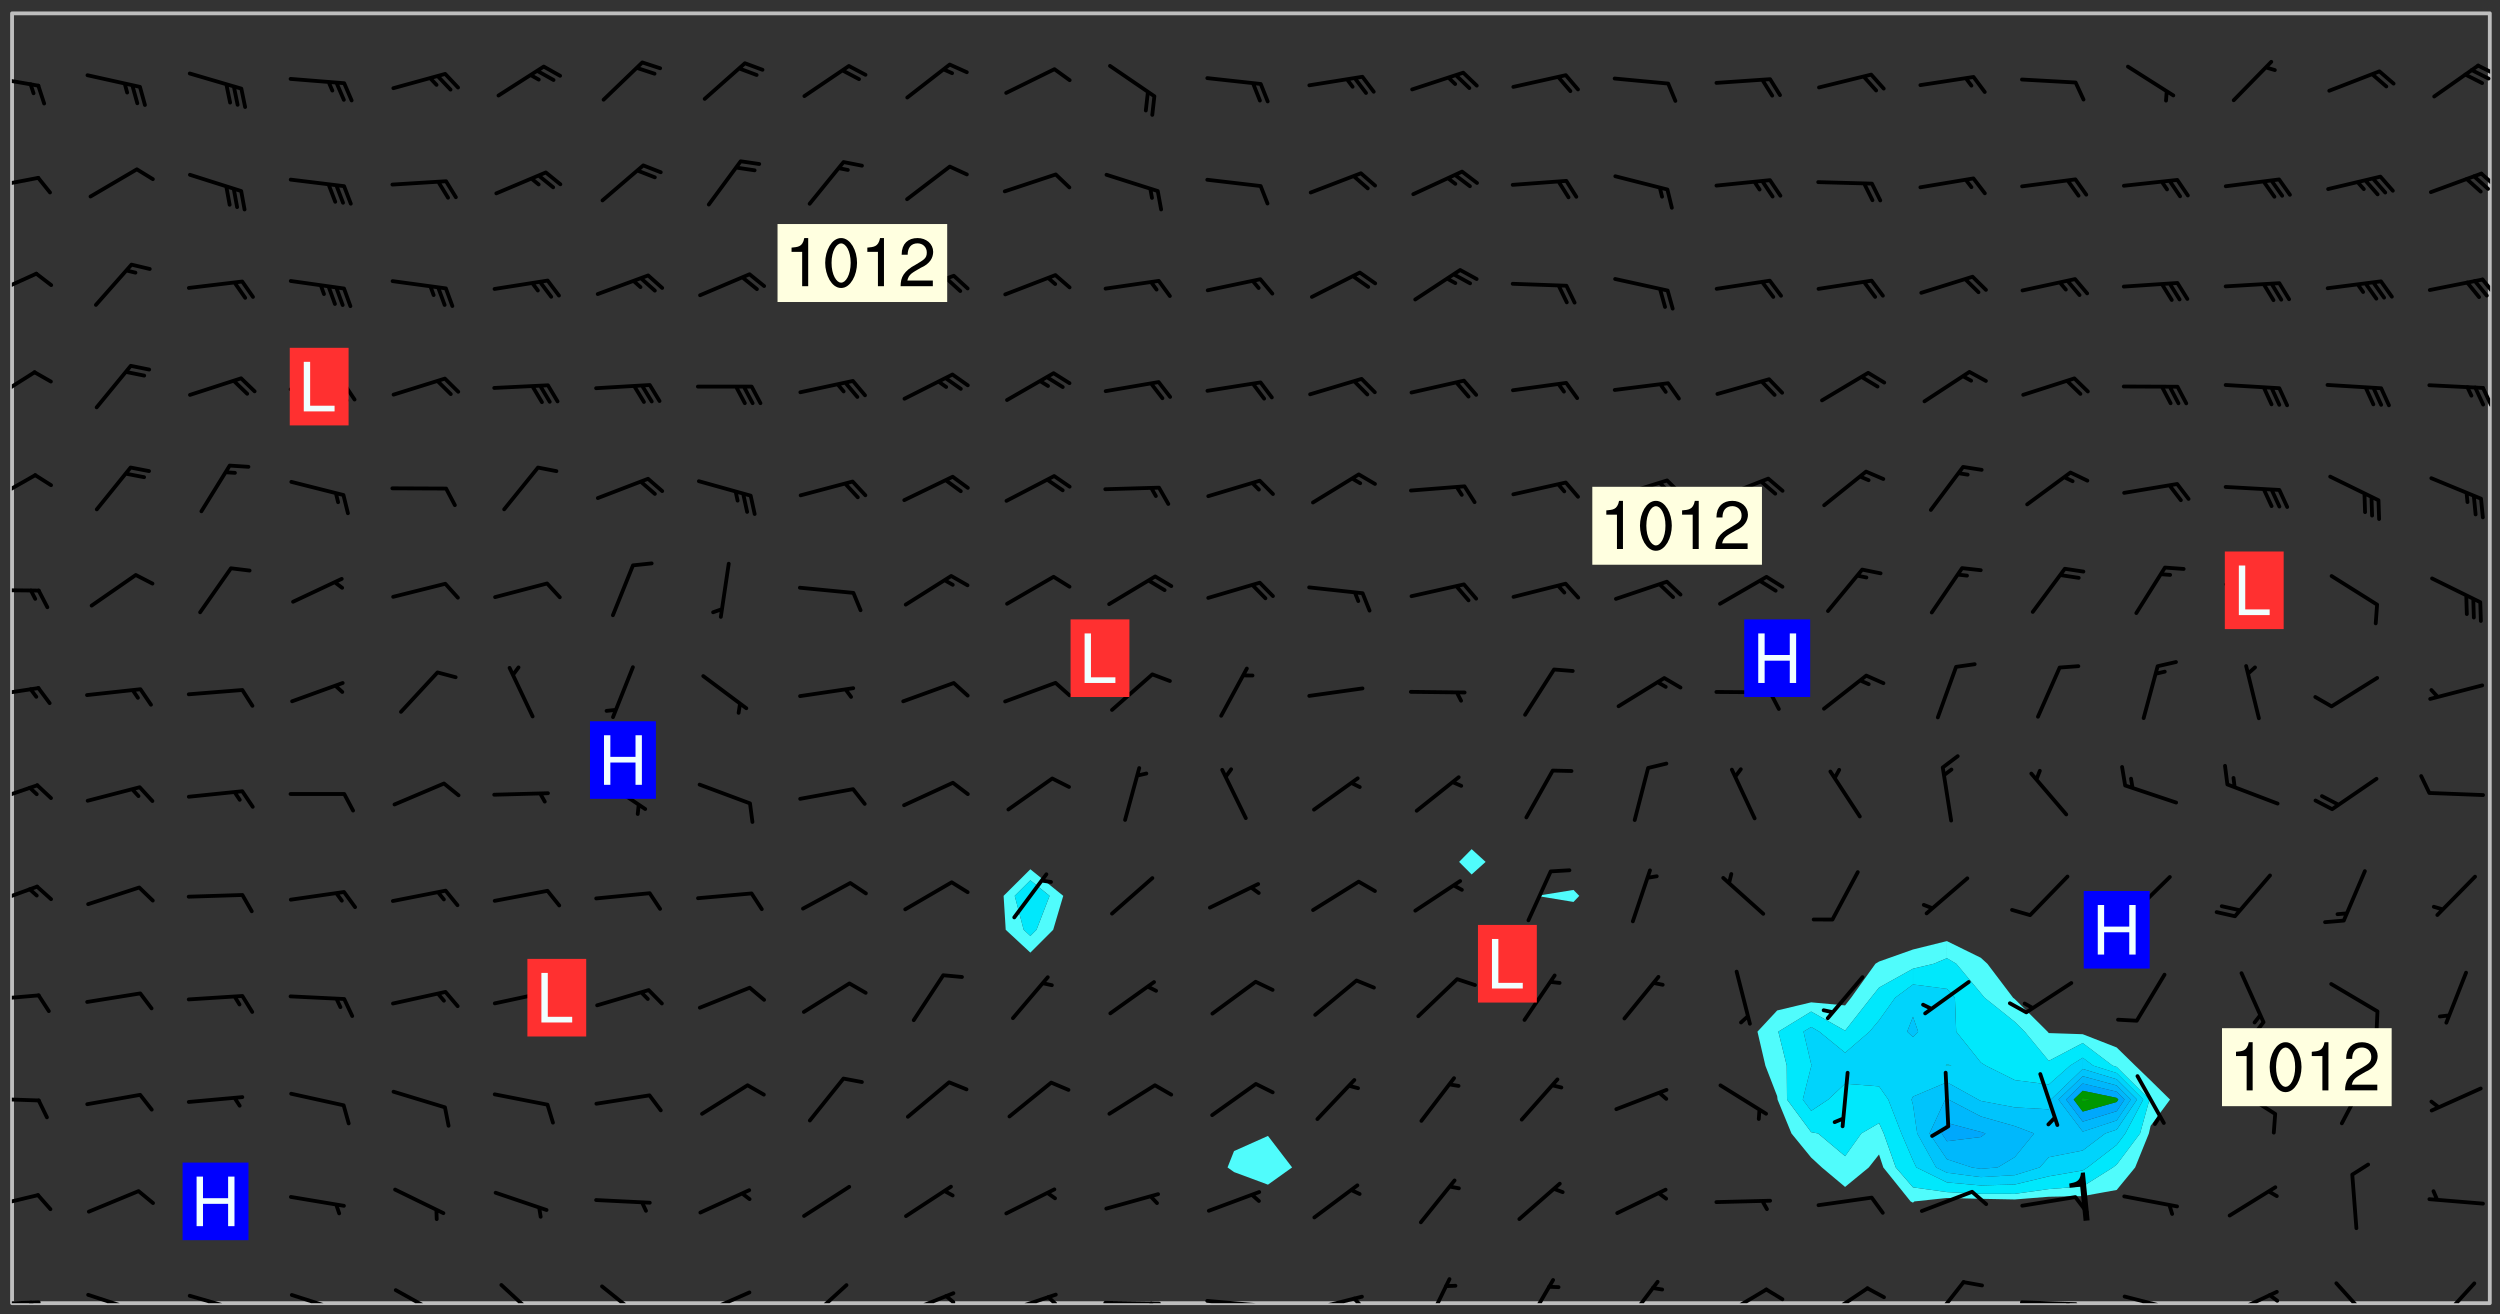 <svg xmlns="http://www.w3.org/2000/svg" role="img" xmlns:xlink="http://www.w3.org/1999/xlink" viewBox="142.45 309.95 326.84 171.84"><rect x="142.45" y="309.95" width="326.84" height="171.84" fill="#333333" stroke="none"/><defs><clipPath id="a"><path d="M144 311.672h1v168.656h-1zm0 0"/></clipPath><clipPath id="b"><path d="M144 311.672h324v168.656H144zm0 0"/></clipPath><clipPath id="c"><path d="M467 311.672h1v168.656h-1zm0 0"/></clipPath><clipPath id="d"><path d="M144 479h4v1.328h-4zm0 0"/></clipPath><clipPath id="e"><path d="M146 479h2v1.328h-2zm0 0"/></clipPath><clipPath id="f"><path d="M153 478h8v2.328h-8zm0 0"/></clipPath><clipPath id="g"><path d="M159 480h2v.328h-2zm0 0"/></clipPath><clipPath id="h"><path d="M167 479h8v1.328h-8zm0 0"/></clipPath><clipPath id="i"><path d="M180 479h8v1.328h-8zm0 0"/></clipPath><clipPath id="j"><path d="M193 478h8v2.328h-8zm0 0"/></clipPath><clipPath id="k"><path d="M207 477h7v3.328h-7zm0 0"/></clipPath><clipPath id="l"><path d="M220 477h7v3.328h-7zm0 0"/></clipPath><clipPath id="m"><path d="M233 478h8v2.328h-8zm0 0"/></clipPath><clipPath id="n"><path d="M247 477h7v3.328h-7zm0 0"/></clipPath><clipPath id="o"><path d="M260 478h8v2.328h-8zm0 0"/></clipPath><clipPath id="p"><path d="M265 479h3v1.328h-3zm0 0"/></clipPath><clipPath id="q"><path d="M273 478h8v2.328h-8zm0 0"/></clipPath><clipPath id="r"><path d="M279 479h2v1.328h-2zm0 0"/></clipPath><clipPath id="s"><path d="M286 480h9v.328h-9zm0 0"/></clipPath><clipPath id="t"><path d="M292 480h2v.328h-2zm0 0"/></clipPath><clipPath id="u"><path d="M300 479h8v1.328h-8zm0 0"/></clipPath><clipPath id="v"><path d="M313 479h8v1.328h-8zm0 0"/></clipPath><clipPath id="w"><path d="M319 479h2v1.328h-2zm0 0"/></clipPath><clipPath id="x"><path d="M328 476h5v4.328h-5zm0 0"/></clipPath><clipPath id="y"><path d="M341 477h5v3.328h-5zm0 0"/></clipPath><clipPath id="z"><path d="M354 477h6v3.328h-6zm0 0"/></clipPath><clipPath id="A"><path d="M367 478h7v2.328h-7zm0 0"/></clipPath><clipPath id="B"><path d="M373 478h3v2.328h-3zm0 0"/></clipPath><clipPath id="C"><path d="M380 478h7v2.328h-7zm0 0"/></clipPath><clipPath id="D"><path d="M394 477h6v3.328h-6zm0 0"/></clipPath><clipPath id="E"><path d="M406 479h9v1.328h-9zm0 0"/></clipPath><clipPath id="F"><path d="M412 480h2v.328h-2zm0 0"/></clipPath><clipPath id="G"><path d="M419 479h9v1.328h-9zm0 0"/></clipPath><clipPath id="H"><path d="M425 480h2v.328h-2zm0 0"/></clipPath><clipPath id="I"><path d="M433 478h8v2.328h-8zm0 0"/></clipPath><clipPath id="J"><path d="M438 479h3v1.328h-3zm0 0"/></clipPath><clipPath id="K"><path d="M447 477h6v3.328h-6zm0 0"/></clipPath><clipPath id="L"><path d="M460 477h7v3.328h-7zm0 0"/></clipPath><clipPath id="M"><path d="M144 465h4v4h-4zm0 0"/></clipPath><clipPath id="N"><path d="M144 453h4v2h-4zm0 0"/></clipPath><clipPath id="O"><path d="M144 439h4v2h-4zm0 0"/></clipPath><clipPath id="P"><path d="M144 425h4v4h-4zm0 0"/></clipPath><clipPath id="Q"><path d="M144 412h4v4h-4zm0 0"/></clipPath><clipPath id="R"><path d="M144 399h4v3h-4zm0 0"/></clipPath><clipPath id="S"><path d="M144 386h4v2h-4zm0 0"/></clipPath><clipPath id="T"><path d="M144 371h4v5h-4zm0 0"/></clipPath><clipPath id="U"><path d="M144 358h4v5h-4zm0 0"/></clipPath><clipPath id="V"><path d="M466 360h2v4h-2zm0 0"/></clipPath><clipPath id="W"><path d="M144 345h4v4h-4zm0 0"/></clipPath><clipPath id="X"><path d="M466 346h2v3h-2zm0 0"/></clipPath><clipPath id="Y"><path d="M144 332h4v3h-4zm0 0"/></clipPath><clipPath id="Z"><path d="M466 332h2v3h-2zm0 0"/></clipPath><clipPath id="aa"><path d="M144 319h4v3h-4zm0 0"/></clipPath><clipPath id="ab"><path d="M466 318h2v2h-2zm0 0"/></clipPath><clipPath id="ac"><path d="M465 318h3v3h-3zm0 0"/></clipPath><g id="ad" clip-path="url(#clip1)"><path fill="#fff" fill-opacity="0" fill-rule="evenodd" d="M0 0h1000v1000H0zm0 0"/><path fill="#d3d3d3" fill-opacity="0" fill-rule="evenodd" d="M162.152 355.867l-.234.293.059.234.117.172.176.234.293.348.113.059.117-.172.059-.234.176-.176.465-.176h.699l.234.293.289.816.059.176.176.23.352.234.699.699.172.176.234.348.234.41.289.582.41.465.23.234.234.176.117.23.176.293.172 1.164v.234l.059.289.059.117.117.117.348.41.117.172.176.176.176.234.117.172.172.352.059.234.234.406.234-.059-.176.176-.059.93h-.582l-.234-.113-.348.113-.117.117-.059.293-.059.176-.117.172-.465.293-.059.234-.059.113v.645l.059.172v.41l.059.059v.406l.059.406.117.176.059.059.23.641-.059.293v.699l-.059.582v.234l-.059.23-.055.352v1.922l.055.117h.426l-.367.117-.023.352.891 1.168 1.742.539 1.34.359v.539l.09.809.535.715 1.52.27.891-.086.09 1.164.535.18 1.16-.18 2.055-.984 1.16-.363 1.879-.176 1.695-.18-.18.719-1.516.086-1.25.09-.805.27-1.074.809.27.719.535.898-.18.625-.266.809.266 1.078.625.898.805.18 1.25-.18-.266.723.098.504.055.293v.172l.059.293v.406l.176.117.352.117h.406l.293-.176.113-.117.059-.117.117-.23.059-.176.352-.465.23-.176.176-.059.176.059.059.176.117.988.055.469.059.172.117.234.176.059.816.059h.289l.117.234.059.406.059.352v1.105l.117.293.117.348.289.699.176.352.582.754.352.176.172.059.469.234.641.465.348.234.293.176.293.055.23.062.816.348.293.176.113.172.352.352.117.176.523.641v.289l.059.352v.348l.059.352.059.289.117.059.172.059h.176l.582.234.176.117.176.289.176.234.113.234.293.23.117.117v.41l.059.055.289.234.234.117.059.117.117.172.059.117.23.234.059.176.234.059.117.059-.117.113-.059.117v.117l-.117.293-.117.289v.582l.176.117.117.059.059.117.117.117.113.059.176.348.059.352.059.406v.176l-.059.176-.117.699v.172l.117.176.293.293h.406l.176.117.117.172.117.293v.234h-.527l-.23-.234h-.234l-.176.059-.059.699.059.348.117.176.176.41.117.23.289.469.176.055h.523l.234.059.758.641.059.293v.234l.059.059.23.348v.352l-.117.172v.293l.293.289.293.176.172.059.293.176.293.117.582.406.289.234.293.176.219.16.016.012.23.176.641.523.176.234.117.176.176.176.113.172v.641l.117.176.469.117.582.117.234.059.23.113.293.117.113.059.586.352.289.172.176.062.176.055.176.059.699.352.289.176.234.055.289.176.234.117.641.406.293.117.172.059.234.059.41.059.23.059.234.117.059.172-.41.176.469.059.059.293.113.234.176.055.234.059.176.059.406.117.641.234.117.172.059.234v.176l-.059.117-.059.406.234.234.117.059.348.117.641.23.176.117.289.117.176.176.234.465.582 1.105.176.176.348.176.176.117.352.117 1.047.523.234.059.465.113.293.059.465.176.758.582.234.234.348.465.176.176.289.234.816.699.293.176.289.289.293.176.293.289.695.641.176.176.293.234.289.234.469.289.641.582.348.234.234.293.348.348.352.465.934.992.348.406.117.176.234.059.113.117.645.176.23.113.234.059.293.176.23.117.934.699.406.406.234.176.406.176.234.117.816.348.348.234.234.117.293.289.23.117.758.352.352.172.23.059.293.117.234.059.871.176h.816l.469.23.172.059.875.699.465.117.293.059.176.059.23.059.469.059.348.059.352.059.406.059h.293l.172.059v.23l.176.176h.293l.348.059.352.059.699.117h.641l.465-.234.293-.176.172-.117.41-.172.289-.176.934-.465.469-.293.523-.293.465-.172.465-.176 1.051-.465.289-.117.41-.117.289-.117.527-.176 1.516-.699.582-.348.289-.059.293-.059.348-.117.875-.23.352-.117h.113l.234-.059.875-.234.234-.059h.812l.352-.059.816-.117.172-.059.352-.055.293-.059.23-.059.816-.176.176-.059h.348l.234-.059.465-.117.758-.172.234-.059h.348l.41-.117.289-.059 1.285-.059h.289l.41-.059.23-.059h.176l.875-.117h.406l.41-.117h.348l.352-.113.871-.059h1.75l1.047.289.41.117.289.117.352.117.289.117 1.051.172.289.059h.293l.293.059.172.059.41.059.172.059.117.059h.117l.117.059.352.059h.113l.41.066 1.922.395 1.926.395 1.52.449 1.695.719 2.145.805 1.605-.719 1.43-.805 1.16-1.078 1.25-.449 3.035-.719 1.875-.359 2.145-1.348 2.234-1.254 2.5-1.258 1.695-.449 1.785-.18 1.16-.27.625.539 1.34-.27.715-.988.984-1.344.445-.18.805-.359 1.875-.539 1.785-.449 1.25-.27 1.16-.09 1.699-.09 1.961-.27 1.25-.09h.539l.625-.09h.891l2.145-.18 2.41-.18 2.59-.09 1.695.18 1.609.09 1.43.359 1.16.719 1.875.988 1.16 1.527.266.715.629.09.355.898.535.539.535 1.527 1.074.359h.535l-.805.535.09 1.707.715 2.695.891.805.895.988.715 1.258 1.785.539 1.52-.18.355 1.344 1.609-.805.98-.539.27.27.316-.215.219-.145.801.449.449-.359h.355l.535-.27.539-.719.535-.27.625-.988 1.16.449.84.371 1.395.617 1.695-.18h1.605l1.785.09.18-1.707.535-1.344.805.27.492.848.402.406-.09.539v.359l.715.449.711-.27h1.43l.359.988.445 1.258.715 1.344 1.25.629 1.695.629.715-.18.18-.539.98-.09.449.359.086 1.258-.266.629-.535.18v.539l.715.984.266.539.984.988.801 1.078-.266.359-.09.898-.625 2.332-.355 2.066-.09 1.793-.18.719-.09.539v1.438l-.98 1.883-.359 1.707-.535.898-.805 1.168-.266.539 2.055 1.254.086.359-.355.539-.09-.18v.809l.09 1.438-.445.715-1.074.094-.266.715.535.898.805.719 1.16.809 1.34.27.445.359-.355.449-1.789-.09-1.25-.449-.715-.719-.625-.09-.176 3.59-.188 1.309h89.359V311.703h-55.27v49.082l.762.125 3.289.543 2.023 2.836v2.754l2.352.332 2.348.332h4.051l-1.379 4.16-2.023.707-2.023.703-.543.344-2.594 1.617-.188.117-2.023-2.078-.73-2.742-2.672-2.078-1.375-3.5-.066-.082-1.957-2.672 2.75-1.418v-49.082H294.422v91.414l.117.031.133.012.074.074.105.047.09.059.086.059.09.059.297.297.059.09.031.117.027.117.016.137-.031.117-.059.09-.059.086-.043.105-.047.102-.027.121v.145l.176.27.148.148.074.086.074.074.043.105.062.09.059.086.043.105.059.09.047.102.043.105.059.086.117.18.074.074.062.086.059.09.043.105.059.09.059.086.062.09.059.09.043.102.117.18.074.074.059.086.074.074.09.059.105.047h.148l.133-.016.133.016.102-.047.074-.074.047-.102-.016-.133v-.148l-.047-.105-.027-.117-.047-.102-.027-.121-.043-.102-.062-.09-.043-.102-.043-.105-.031-.117-.016-.133-.012-.137.086-.059.059-.086.121-.031.043.105.016.133v.117l.059.102.059.09.09.059.148.148.059.09.043.105-.012.102.086.059.105.047.086.059.09.059.074.074-.117.027-.105.047-.086.059-.074.074-.059.09-.062.086-.027.121-.047.102-.043.105-.031.117-.012.133-.016.133v.148l.027.117.047.105.043.102.059.09.074.074.09.059.074.074.09.059.059.09.043.105.047.102.117.031.133.016h.148l.117-.031.105.043.043.105.047.102.027.121L299.5 410l.027.117.031.121.027.117.105.043.102.047.133-.016.148.148.062.086.074.074.07.074.09.062.105.043.102.043.117.031.137.016.117-.031.074-.074.027-.117-.012-.133-.031-.121-.027-.117.043-.105h.117l.09.062.117.027h.148l.133.016h.148l.133.016.133-.016h.148l.133-.016.133-.012.137.012.117-.027.133-.016.191-.059-.059.176-.016.133-.027.121-.016.133-.059.086-.133.016-.105.047-.105.043-.117.031-.117.027-.266.031h-.148l-.133.016-.074.074.059.086.148.148.117.18.074.07.09.062.09.059.086.059.09.059.102.043.105.062.105.043.086.059.105.047.102.043.18.117.059.09-.043.102-.047.105.016.133.223.223.059.09.043.102.031.121.043.102.016.133.031.117.012.137.031.117.148.148.102.043.105.043.117.031.133.016.137.016h.117l.117-.031.09-.059.043-.105.047-.102.043-.105.031-.117.012-.133v-.148l-.012-.133-.016-.133-.031-.117-.043-.105-.047-.105-.043-.102-.043-.105-.016-.133.016-.133.027-.117.031-.117.027-.121.047-.102.09-.059.086-.062.074-.074.09-.059.223-.223.059-.086.074-.074.117-.18.059-.086v-.148l-.074-.074-.102-.047-.105-.043-.102-.043-.059-.09-.047-.105-.027-.117.09-.059.117-.031.102-.043.18-.117.148-.148.012-.133-.012-.105-.09-.059-.133.016h-.148l-.133.016-.133-.016-.121-.031-.086-.059-.074-.074-.059-.09-.062-.086-.117-.18-.059-.086.031-.121.086-.059.121-.031.059-.086v-.121l-.031-.117-.059-.09-.059-.086-.047-.105-.027-.117-.016-.133.059-.09.074-.074.09-.059.117-.18.074-.074.059-.086.148-.148.121-.031.133-.016.133.016.074.074.043.105.016.133-.031.117-.117.031-.133.012-.148.148-.043.105-.047.102-.027.121-.031.117v.148l.031.117.043.105.059.09.074.07.074.074.117.031.121.027.117-.027.133-.016h.117l.09.059.074.074.047.105.059.086.102.047.133.016.105.043.086.059-.012.105-.074.074-.18.117-.059.09-.09.059-.07.074-.074.074-.062.09-.027.117-.016.133.016.133-.016.133v.148l.016.133.027.117.031.121.074.074.09.059.086.059.09.059.117.031v.086l-.102.047-.09.059-.266.031-.117.027h-.148l-.105.043-.102.047-.059.09-.062.234-.012.133-.031.121-.016.133v.293l-.012.133.012.137.016.133.133.016.133.012.121.031.086.059.074.074.047.105.043.102.016.133v.445l-.016.133v.445l.031.266.027.117.016.133.031.117.086.211.031.266v.148l-.031.117-.027.117-.031.121-.027.117-.031.117-.031.121-.012.133-.016.133.09.059.117-.031.102.016.047.105-.031.266v.441l-.043.105-.047.105-.043.102-.043.105-.059.086-.031.121-.043.117-.031.117-.016.133.016.133.059.09.105.047.086.059.059.086-.012.137-.031.117-.043.102v.445l-.016.133v.148l-.031.117-.043.105-.027.117-.047.105-.043.102-.031.121-.027.117-.031.133-.031.117-.027.117-.043.105-.031.117-.031.121-.012.133-.016.133v.297l.027.117v.148l.047.398.027.117.059.09.121.031h.148l.133-.016.059.09v.117l-.059.09-.09.059-.102.043-.105.047-.09.059-.086.059-.137.016-.117-.031-.133-.016-.102.047-.062.086-.012.137-.016.133-.031.117-.027.117-.016.133-.031.121v.297l.016.133.031.117v.148l.012.133v.148l-.027.117-.047.102-.027.121-.031.117-.059.09-.074.074-.102.043-.105.047-.117.027-.121.031-.102-.047.059-.086.105-.047.027-.117.031-.117.027-.121.031-.117v-.148l.016-.133-.031-.117-.043-.105-.105.016-.074.074-.102.043-.09.062-.074.074-.043.102-.016.133-.031.117L304.25 426l-.031.117-.027.117-.031.121-.027.117-.031.117-.043.105-.09.059h-.09l-.117-.031-.031-.086.016-.137-.031-.117v-.148l-.012-.133v-.148l-.062-.234-.027-.121-.043-.102-.047-.105-.059-.086-.059-.09-.043-.105-.062-.086-.148-.148-.07-.074-.105-.047-.105-.043-.102-.043-.297-.297-.09-.074-.086-.059-.105-.043-.09-.062-.086-.059-.105-.043-.09-.059-.086-.062-.074-.07-.105-.047-.086-.059-.105-.043-.09-.062-.102-.043-.105-.043-.086-.059-.105-.047-.105-.043-.102-.047-.09-.059-.102-.043-.105-.043-.09-.062-.117-.027-.133-.016-.133.016H299.75l-.133.016-.117-.031-.09-.059-.074-.074-.09-.059-.102-.047h-.148l-.121-.027-.102-.043-.074-.074-.117-.18-.09-.059-.102-.043-.09-.062-.105-.043-.09-.059-.086-.059-.105-.047-.059-.086-.059-.09-.043-.105-.047-.102-.074-.074-.086-.059-.074-.074-.09-.059-.223-.223-.043-.105-.031-.266.105-.043h.145l.105.043.074.074.09.059.086.059.105.047.09.059.148.148.07.074.148.148.062.086.074.074.086.059.074.074.09.062.09.059.086.059.27.176.102.047.105.043.102.043.047-.074.059-.086.074-.074.07-.074.105.043.074.074.059.09.043.102.047.105.043.105.121.027.117-.027.074-.09.043-.105.059-.09.074-.074.105-.043.117-.027.133.012.09.059.148.148.059.09.043.105.047.102.043.105.043.102.105.047.105.043.133.016.086-.059.059-.09.074-.074.105-.043.117.027.105.047.102.043.105.043.102.047.18.117v.117l-.016.133.016.133.016.137.059.086.102.047.121.027.117.031h.148l.117-.031.059-.09.18-.117.059-.09.074-.074.059-.086.117-.18.18-.117.117.031.09.059.043.074-.016.133v.117l.09.059h.148l.133-.016.133-.012.266-.031.105-.043.117-.031.121-.027.074-.074.07-.074.062-.09-.016-.105-.047-.102-.102-.043-.105-.016-.117.027-.266.031h-.148l-.074-.074-.09-.059-.117-.031-.117-.027-.133-.016h-.148l-.133.016h-.297l-.105-.047-.148-.148-.043-.102-.059-.09.223-.223.086-.059.105-.043.117-.031.133-.016.133.016.137.016.102.043.133-.012.09-.062.102-.043.062-.09-.047-.102-.09-.059-.117-.031-.102-.043-.059-.09-.062-.09v-.117l.016-.133.105-.047.074-.07v-.121l-.09-.059-.031-.117.09-.059.074-.074.043-.105.059-.09.047-.102.016-.133v-.148l-.047-.105-.043-.102-.09-.059-.133-.016-.102-.043-.137-.016-.117-.031h-.445l-.133-.016-.133-.012-.133-.016-.117-.031h-.148l-.133-.016-.133-.012-.266-.031-.121-.043-.086-.059-.074-.074v-.148l.012-.133.105-.047.102-.043.133-.016h.152l.133-.016h.293l.121.031.102.043.09.059.234.062.121-.047.09-.059.102-.043.133-.016.105.043.102.047.133.012.121-.027h.145l.121-.031.117-.027.105-.047.074-.074.086-.059.148-.148.059-.086.047-.105.027-.117.016-.105-.102-.043-.09-.059-.117-.031-.105-.043-.09-.062-.074-.086-.074-.074-.102-.043-.105-.047-.102-.043-.059-.09-.047-.102-.086-.211-.062-.086-.059-.09-.074-.074-.086-.059h-.27l-.117.031-.09.059-.102.043-.133.016-.105-.016-.027-.117-.062-.09-.117-.031-.102-.043-.148-.148-.031-.117-.016-.105.074-.074.18-.117.117-.027.117-.031.137.016.102.043.105.043.102.047.105.043.117.031.133.016.117.027.133.016.105-.016.09-.059-.074-.074-.105-.043-.074-.074-.074-.09-.148-.148-.086-.059-.09-.059-.074-.074-.09-.059-.102-.047-.121-.027-.102-.047-.105-.043-.117-.031-.102-.043-.121-.031h-.148l-.117.031-.105.043-.086.062-.18.117-.086.059-.09.059-.105.047-.086.059-.105.043-.102.043-.105.047-.074.074-.059.09-.059.086-.047.105-.059.086-.074.074-.133-.012-.117-.031h-.117l-.074.074-.09.059-.074.074-.09.059-.086.059-.105.047-.102.043-.137.016-.102-.043-.148-.148-.105-.047h-.086l-.105.047-.102.043-.121.031-.117-.031-.074-.074v-.117l.031-.121.074-.07.059-.09.074-.074.117-.031.105-.043h.293l.133-.016.137-.016.102-.043.09-.059.102-.047.09-.059.133-.012.09.059.133.012.09-.059.086-.059.105-.043.09-.059.086-.062.09-.059.148-.148.059-.086.059-.09.105-.043.133-.016.117.027.121.031.059-.059.059-.09.031-.266.027-.117.105.012.133.016.102-.043.09-.059.059-.09.074-.074.059-.09.047-.102.012-.133-.012-.133-.047-.105-.148-.148-.059-.09-.059-.086-.043-.105v-.445l.016-.133v-.148l.012-.133-.059-.059-.09.059-.102-.043-.18-.117-.086-.059-.062-.09-.059-.09-.074-.074-.086-.059-.121.031-.102.012-.105.047-.086.059-.105.043-.148.148-.09.059-.086.059-.09.062-.105.043-.133.016v-.121l.105-.043.117-.031.074-.07.043-.105v-.148l-.027-.117-.148-.148-.133-.016h-.148l-.117.031-.105.043-.102.043-.09.062-.117.027-.074-.074.012-.133-.043-.102-.043-.105-.09-.059-.117.027-.121.031-.117.031-.102.043-.121.031-.102.043-.105.043-.09.059-.102.016v-.117l.016-.133-.059-.09-.074.043-.148.148-.059.09-.074.074-.047.105-.043.102-.074.074-.059.09-.074.074-.059.086-.074.074-.09.062-.074.07-.074.074-.102.016-.133.016-.105-.043v-.121l.148-.148.043-.102.059-.09.047-.102.043-.105.059-.09.031-.117.043-.102.031-.121.027-.117.047-.105.043-.102.043-.105.074-.07.09-.062.09-.059.102-.043h.297l.266-.031.105-.043-.074-.074-.117-.031-.105-.043-.09-.059-.102-.047-.09-.059-.102-.043-.105-.043-.09-.062-.086-.059-.105-.043-.102-.043-.121-.031-.117-.031-.102-.043L297.5 410.25l-.102-.043-.09-.059-.043-.105-.016-.133.102-.043.133-.016.137.016.133-.016.102-.043.059-.09.016-.105-.09-.059-.074-.074-.102-.043-.09-.059-.148-.148-.043-.105-.016-.133v-.293l-.059-.09-.09-.059-.074-.074-.043-.105-.031-.117-.059-.09-.074-.074-.117-.027-.074-.074-.09-.059-.09-.062-.086-.059-.074-.074-.059-.086-.047-.105-.086-.059-.148-.148-.195-.059-.133.016-.102.043-.074.074-.047.102-.043.105-.059.09-.059.086-.297.297-.09.059h-.086l-.062-.086-.043-.105.031-.117.059-.09.027-.117-.012-.133-.09-.062-.105.047-.117.027-.117.031-.27.176-.102.047-.117.027-.105.047-.09.059-.102.043-.059-.086-.047-.105.016-.133.047-.105.07-.074.074-.07.059-.09v-.148l-.043-.105h-.238l-.102.047-.031.117-.027.117-.031.121-.074.043-.133.016-.074-.047-.043-.102-.043-.105-.047-.102-.043-.105-.121.031-.102.043-.133.016-.117.031-.105.043-.09.059-.102.047-.121.027-.133.016-.102-.043-.059-.09-.047-.105-.043-.102-.043-.105v-.117l.059-.09.086-.059.18-.117.102-.047.105-.043.105-.059.102-.043.09-.062.102-.043.105-.059.102-.047.09-.059.105-.043.102-.043.09-.062.102-.043.137-.016.117.031.102.043.121.031.102.043.105.047.102.043.105.043.102.047.105.043.102.043.105.047.086.059.105.043.117.031.105.043.102.047.09.059.105.043.102.043.105.047.117.027.102.047.121.027h.148l.086-.059.016-.102.059-.09-.027-.117-.074-.074-.117-.18-.074-.074-.09-.074-.18-.117-.086-.059-.105-.043-.102-.047-.27-.176-.059-.09-.074-.074-.059-.09-.043-.102-.031-.117-.016-.137v-.562l-.012-.133-.016-.133-.031-.117-.016-.133-.012-.133-.031-.121-.223-.223-.059-.086-.016-.105.031-.117.133-.016v-91.414H172.992v1.453l-.059.234-.352 1.051-.172.523-.117.348-.176.41-.117.172-.234.293-.23.059h-.352l-.117.059-.23.406v.293l.117.176.23.23.117.234.641.758.293.465.176.234.23.352.234.348.641.816.176.465.172.41.117.695.176.469.117 1.398.059.465v.875l.117 1.047v4.781l-.059.465-.352 1.281-.176.523-.113.41-.352.93L172.934 336l-.234.582-.117.176-.172.348-.176.406-.352.816-.059.293-.113.293-.117.289-.059.176-.117.875-.059.406-.059.117-.059.176-.059.172-.23.527-.117.172v.234l-.117.234-.059.172-.176.586v.289l-.059.176v.293l-.059.113-.059.527v.172l-.055.234v2.621l-.176.816-.117.176-.176.234-.117.172-.113.234-.586.934-.23.289-.293.465-.176.234-.289.352-.352.699-.113.23-.176.41-.176.23-.406.527-.816.699-.293.172-.289.234-.176.117-.176.176-.523.406-.527.176-.172.176-.234.055-.641.176h-.758m12.211 31.023l-1.074.449.359.895 1.25-.715.445-.539-.98-.09"/><path fill="#d3d3d3" fill-opacity="0" fill-rule="evenodd" d="M201.508 416.598h-.895l.449.629.98.359.805-.09.445-.988-.176.09-.715-.355-.895.355m154.621 59.07l-.059-.523v-.293l.113-.293.059-.23.469-.469h.113l.117-.113.117-.059h.176l.234-.059h.348l.234.059.117.059.23.172.059.176.117.582v.293l-.117.176-.172.289-.176.176-.527.523-.23.234-.117.059h-.176l-.117-.059-.406-.293-.176-.117-.117-.059-.059-.113-.055-.117m6.641-10.957l-.059-.172v-1.109l.059-.172.176-.059.172-.059h.176l.234-.059.117.059.059.699-.059.172-.117.176-.117.059-.234.523-.113.059h-.234l-.059-.117m9.613-14.391l-.117-.176v-.699l.293-.875.117-.172.176-.352.113-.23.117-.293.352-.758.117-.23.172-.234h.176l.117-.059h.641l.117.059.234.234.172.113.352.293.117.117.113.176v.113l.117.059.117.117v.699l-.059.176v.23l-.059.176-.348 1.051-.117.23-.117.234-.117.059-.23.234-.641.289h-.875l-.41-.117-.641-.465"/><path fill="none" stroke="#bebebe" stroke-linecap="round" stroke-linejoin="round" stroke-miterlimit="10" stroke-width=".5" d="M467.957 311.695H144.027v168.625h323.93v-168.625"/><g clip-path="url(#a)"><path fill="#fff" fill-opacity="0" fill-rule="evenodd" d="M144 475.891v4.438h.004H144V311.672h.004H144v164.219"/></g><g clip-path="url(#b)"><path fill="#fff" fill-opacity="0" fill-rule="evenodd" d="M144.004 480.328V311.672h133.148v111.922l-3.496 3.477.277 4.438 3.219 2.984 2.984-2.984 1.316-4.438-4.301-3.477V311.672h31.066v146.781l-4.438 1.984-.848 2.137.848.605 4.438 1.648 3.156-2.254-3.156-4.121V311.672h26.629v109.293l-1.641 1.664 1.641 1.645 1.828-1.645-1.828-1.664V311.672h13.316v114.621l-4.438.715-.062.062.062.062 4.438.73.754-.793-.754-.777v-114.621h48.82v121.309l-4.438 1.102-4.438 1.574-.473.289-3.176 4.438-.789 1.008-4.438-.402-4.441 1.062-2.578 2.77 1.035 4.441 1.543 3.988.051.449 1.824 4.438 2.566 3.141 1.406 1.297 3.031 2.543 3.098-2.543 1.34-1.699.562 1.699 3.566 4.441.309.16.18-.16 4.258-.453 4.441.109 4.438.086 4.438-.355 4.438-.082 4.441-.805 2.414-2.941 1.793-4.438.23-1 2.539-3.438-2.539-2.496-2.008-1.941-2.43-2.375-4.441-1.734-4.438-.148-.152-.184-4.285-4.258-.227-.18-3.359-4.438-.852-.781-4.441-2.184V311.672h71.012v168.656H144.004"/></g><path fill="#50fcfc" fill-rule="evenodd" d="M273.934 431.508l-.277-4.438 3.496-3.477v1.441l-2.043 2.035 1.172 4.438.871.805.805-.805 1.711-4.438-2.516-2.035v-1.441l4.301 3.477-1.316 4.438-2.984 2.984-3.219-2.984"/><path fill="#00e8fc" fill-rule="evenodd" d="M276.281 431.508l-1.172-4.438 2.043-2.035 2.516 2.035-1.711 4.438-.805.805-.871-.805"/><path fill="#50fcfc" fill-rule="evenodd" d="M303.781 463.18l-.848-.605.848-2.137 4.438-1.984 3.156 4.121-3.156 2.254-4.438-1.648m31.066-38.906l-1.641-1.645 1.641-1.664 1.828 1.664-1.828 1.645m8.879 2.859l-.062-.062.062-.062 4.438-.715.754.777-.754.793-4.438-.73m29.523 22.129l-1.035-4.441 2.578-2.77 4.441-1.062 4.438.402.789-1.008 3.176-4.438.473-.289 4.438-1.574 4.438-1.102v2.234l-1.719.73-2.719.645-4.438 2.469-1.055 1.324-3.383 4.309-4.438-2.496-4.293 2.625 1.102 4.441.035 4.438 3.156 4.266.906.172 3.531 2.965 2.117-2.965 2.32-1.352.613 1.352 1.574 4.438 2.25 2.605 4.438.621 4.441.219 4.438.008 4.438-.625 4.438-.34 3.957-2.488.484-.371 3.051-4.066 1.234-4.438-4.285-4.266-.543-.172-3.898-2.953-4.438 2.332-3.152-3.82-1.285-1.277-3.961-3.16-.477-.574-3.215-3.863-1.227-.73v-2.234l4.441 2.184.852.781 3.359 4.438.227.18 4.285 4.258.152.184 4.438.148 4.441 1.734 2.43 2.375 2.008 1.941 2.539 2.496-2.539 3.438-.23 1-1.793 4.438-2.414 2.941-4.441.805-4.438.082-4.438.355-4.438-.086-4.441-.109-4.258.453-.18.16-.309-.16-3.566-4.441-.562-1.699-1.34 1.699-3.098 2.543-3.031-2.543-1.406-1.297-2.566-3.141-1.824-4.438-.051-.449-1.543-3.988"/><path fill="#00e8fc" fill-rule="evenodd" d="M376.043 449.262l-1.102-4.441 4.293-2.625 4.438 2.496 3.383-4.309 1.055-1.324 4.438-2.469v2.066l-2.328 1.727-2.109 2.957-1.242 1.48-3.195 2.758-3.383-2.758-1.055-.609-1.004.609 1.004 4.254.098.188-.098.109-1.098 4.328 1.098 1.48 2.238-1.48 2.199-2.07 4.438.352 1.203 1.719 1.723 4.438 1.512 3.527.438.91 4 1.961 4.441.398 4.438-.125 4.438-1.07 4.438-.77.625-.395 3.816-2.941 1.121-1.496 2.348-4.438-3.469-3.457-3.082-.98-1.359-1.027-1.652 1.027-2.785 2.469-4.438-.57-3.809-1.898-.629-.398-3.23-4.043-.172-4.438-1.039-1.152-4.438-.574v-2.066l2.719-.645 1.719-.73 1.227.73 3.215 3.863.477.574 3.961 3.16 1.285 1.277 3.152 3.82 4.438-2.332 3.898 2.953.543.172 4.285 4.266-1.234 4.438-3.051 4.066-.484.371-3.957 2.488-4.438.34-4.438.625-4.438-.008-4.441-.219-4.438-.621-2.25-2.605-1.574-4.438-.613-1.352-2.32 1.352-2.117 2.965-3.531-2.965-.906-.172-3.156-4.266-.035-4.438"/><path fill="#00d4fc" fill-rule="evenodd" d="M379.234 455.18l-1.098-1.48 1.098-4.328.098-.109-.098-.188-1.004-4.254 1.004-.609 1.055.609 3.383 2.758 3.195-2.758 1.242-1.48 2.109-2.957 2.328-1.727v4.219l-.762 1.945.762.715.672-.715-.672-1.945v-4.219l4.438.574v9.852l-.148.18.148.023.613-.023-.613-.18v-9.852l1.039 1.152.172 4.438 3.23 4.043.629.398 3.809 1.898 4.438.57 2.785-2.469 1.652-1.027v1.469l-4.156 3.996-.281 1.281-4.438-.254-4.438-.84-.363-.188-4.078-2.262-4.438 1.875-.191.387.191.695.555 3.742 2.465 4.438 1.418.695 4.441.574 4.438-.258 3.254-1.012 1.184-1.332 4.438-.883 2.938-2.223 1.504-.504 2.656-3.934-2.656-2.645-4.441-1.352v-1.469l1.359 1.027 3.082.98 3.469 3.457-2.348 4.438-1.121 1.496-3.816 2.941-.625.395-4.438.77-4.438 1.07-4.438.125-4.441-.398-4-1.961-.438-.91-1.512-3.527-1.723-4.438-1.203-1.719-4.438-.352-2.199 2.07-2.238 1.48"/><path fill="#00c4fc" fill-rule="evenodd" d="M392.547 445.535l-.762-.715.762-1.945.672 1.945-.672.715m0 8.859l-.191-.695.191-.387 4.438-1.875v2.152l-.223.109-2.062 4.438 2.285 3.371 3.242 1.066 1.199.184 2.195-.184 2.242-1.348 2.52-3.09-2.52-.957-4.438-1.266-4.242-2.215-.199-.109v-2.152l4.078 2.262.363.188 4.438.84 4.438.254.281-1.281 4.156-3.996v.949l-3.168 3.047 3.168 4.195 4.441-1.465 1.844-2.73-1.844-1.836-4.441-1.211v-.949l4.441 1.352 2.656 2.645-2.656 3.934-1.504.504-2.938 2.223-4.438.883-1.184 1.332-3.254 1.012-4.438.258-4.441-.574-1.418-.695-2.465-4.438-.555-3.742"/><path fill="#00b8fc" fill-rule="evenodd" d="M396.984 461.508l-2.285-3.371 2.062-4.438.223-.109v3.168l-.684 1.379.684 1.012 4.441-.551.609-.461-.609-.195-4.441-1.184v-3.168l.199.109 4.242 2.215 4.438 1.266 2.52.957-2.52 3.09-2.242 1.348-2.195.184-1.199-.184-3.242-1.066"/><path fill="#00a8fc" fill-rule="evenodd" d="M396.984 459.148l-.684-1.012.684-1.379 4.441 1.184.609.195-.609.461-4.441.551"/><path fill="#00e8fc" fill-rule="evenodd" d="M396.984 449.082l-.148.18.148.023.613-.023-.613-.18"/><path fill="#00b8fc" fill-rule="evenodd" d="M414.738 457.895l-3.168-4.195 3.168-3.047v.953l-2.176 2.094 2.176 2.887 4.441-1.363 1.027-1.523-1.027-1.027-4.441-1.066v-.953l4.441 1.211 1.844 1.836-1.844 2.73-4.441 1.465"/><path fill="#00a8fc" fill-rule="evenodd" d="M414.738 456.586l-2.176-2.887 2.176-2.094v.949l-1.188 1.145 1.188 1.574 4.441-1.254.215-.32-.215-.215-4.441-.93v-.949l4.441 1.066 1.027 1.027-1.027 1.523-4.441 1.363"/><path fill="#009800" fill-rule="evenodd" d="M414.738 455.273l-1.188-1.574 1.188-1.145v.949l-.199.195.199.266.969-.266-.969-.195v-.949l4.441.93.215.215-.215.32-4.441 1.254"/><path fill="#00ac00" fill-rule="evenodd" d="M414.738 453.965l-.199-.266.199-.195.969.195-.969.266"/><g clip-path="url(#c)"><path fill="#fff" fill-opacity="0" fill-rule="evenodd" d="M467.996 480.328H468V311.672h-.004H468v168.656h-.004"/></g><path fill="#fff" fill-opacity="0" fill-rule="evenodd" d="M411.828 471.707l5.812-.574-.984-9.914-5.812.578.984 9.91"/><path fill-rule="evenodd" d="M414.508 463.273l.508-.051.621 6.266-.785.078-.441-4.469-1.383.137-.055-.551.551-.121.246-.078.219-.113.188-.16.152-.227.113-.305.066-.406"/><g clip-path="url(#d)"><path fill="none" stroke="#000" stroke-linecap="round" stroke-linejoin="round" stroke-miterlimit="10" stroke-width=".5" d="M147.512 480.215l-7.023.23"/></g><g clip-path="url(#e)"><path fill="none" stroke="#000" stroke-linecap="round" stroke-linejoin="round" stroke-miterlimit="10" stroke-width=".5" d="M146.488 480.246l.613 1.066"/></g><g clip-path="url(#f)"><path fill="none" stroke="#000" stroke-linecap="round" stroke-linejoin="round" stroke-miterlimit="10" stroke-width=".5" d="M160.652 481.426l-6.676-2.195"/></g><g clip-path="url(#g)"><path fill="none" stroke="#000" stroke-linecap="round" stroke-linejoin="round" stroke-miterlimit="10" stroke-width=".5" d="M159.684 481.105l.207 1.211"/></g><g clip-path="url(#h)"><path fill="none" stroke="#000" stroke-linecap="round" stroke-linejoin="round" stroke-miterlimit="10" stroke-width=".5" d="M174.004 481.309l-6.75-1.957"/></g><g clip-path="url(#i)"><path fill="none" stroke="#000" stroke-linecap="round" stroke-linejoin="round" stroke-miterlimit="10" stroke-width=".5" d="M187.289 481.406l-6.688-2.156"/></g><g clip-path="url(#j)"><path fill="none" stroke="#000" stroke-linecap="round" stroke-linejoin="round" stroke-miterlimit="10" stroke-width=".5" d="M200.328 482.043l-6.137-3.426"/></g><g clip-path="url(#k)"><path fill="none" stroke="#000" stroke-linecap="round" stroke-linejoin="round" stroke-miterlimit="10" stroke-width=".5" d="M213.152 482.715l-5.156-4.773"/></g><g clip-path="url(#l)"><path fill="none" stroke="#000" stroke-linecap="round" stroke-linejoin="round" stroke-miterlimit="10" stroke-width=".5" d="M226.625 482.535l-5.469-4.41"/></g><g clip-path="url(#m)"><path fill="none" stroke="#000" stroke-linecap="round" stroke-linejoin="round" stroke-miterlimit="10" stroke-width=".5" d="M240.426 478.918l-6.438 2.82"/></g><g clip-path="url(#n)"><path fill="none" stroke="#000" stroke-linecap="round" stroke-linejoin="round" stroke-miterlimit="10" stroke-width=".5" d="M253.117 477.961l-5.195 4.734"/></g><g clip-path="url(#o)"><path fill="none" stroke="#000" stroke-linecap="round" stroke-linejoin="round" stroke-miterlimit="10" stroke-width=".5" d="M267.094 479.016l-6.52 2.625"/></g><g clip-path="url(#p)"><path fill="none" stroke="#000" stroke-linecap="round" stroke-linejoin="round" stroke-miterlimit="10" stroke-width=".5" d="M266.148 479.398l.938.789"/></g><g clip-path="url(#q)"><path fill="none" stroke="#000" stroke-linecap="round" stroke-linejoin="round" stroke-miterlimit="10" stroke-width=".5" d="M280.48 479.203l-6.66 2.25"/></g><g clip-path="url(#r)"><path fill="none" stroke="#000" stroke-linecap="round" stroke-linejoin="round" stroke-miterlimit="10" stroke-width=".5" d="M279.512 479.531l.891.844"/></g><g clip-path="url(#s)"><path fill="none" stroke="#000" stroke-linecap="round" stroke-linejoin="round" stroke-miterlimit="10" stroke-width=".5" d="M293.98 480.379l-7.027-.102"/></g><g clip-path="url(#t)"><path fill="none" stroke="#000" stroke-linecap="round" stroke-linejoin="round" stroke-miterlimit="10" stroke-width=".5" d="M292.957 480.363l.559 1.094"/></g><g clip-path="url(#u)"><path fill="none" stroke="#000" stroke-linecap="round" stroke-linejoin="round" stroke-miterlimit="10" stroke-width=".5" d="M307.281 480.633l-7-.609"/></g><g clip-path="url(#v)"><path fill="none" stroke="#000" stroke-linecap="round" stroke-linejoin="round" stroke-miterlimit="10" stroke-width=".5" d="M320.504 479.473l-6.816 1.711"/></g><g clip-path="url(#w)"><path fill="none" stroke="#000" stroke-linecap="round" stroke-linejoin="round" stroke-miterlimit="10" stroke-width=".5" d="M319.512 479.723l.824.91"/></g><g clip-path="url(#x)"><path fill="none" stroke="#000" stroke-linecap="round" stroke-linejoin="round" stroke-miterlimit="10" stroke-width=".5" d="M331.949 477.172l-3.078 6.316"/></g><path fill="none" stroke="#000" stroke-linecap="round" stroke-linejoin="round" stroke-miterlimit="10" stroke-width=".5" d="M331.504 478.09l1.223-.043"/><g clip-path="url(#y)"><path fill="none" stroke="#000" stroke-linecap="round" stroke-linejoin="round" stroke-miterlimit="10" stroke-width=".5" d="M345.496 477.293l-3.539 6.07"/></g><path fill="none" stroke="#000" stroke-linecap="round" stroke-linejoin="round" stroke-miterlimit="10" stroke-width=".5" d="M344.98 478.176l1.227.051"/><g clip-path="url(#z)"><path fill="none" stroke="#000" stroke-linecap="round" stroke-linejoin="round" stroke-miterlimit="10" stroke-width=".5" d="M359.16 477.527l-4.238 5.605"/></g><path fill="none" stroke="#000" stroke-linecap="round" stroke-linejoin="round" stroke-miterlimit="10" stroke-width=".5" d="M358.543 478.34l1.211.195"/><g clip-path="url(#A)"><path fill="none" stroke="#000" stroke-linecap="round" stroke-linejoin="round" stroke-miterlimit="10" stroke-width=".5" d="M373.375 478.535l-6.039 3.59"/></g><g clip-path="url(#B)"><path fill="none" stroke="#000" stroke-linecap="round" stroke-linejoin="round" stroke-miterlimit="10" stroke-width=".5" d="M373.375 478.535l2.098 1.273"/></g><g clip-path="url(#C)"><path fill="none" stroke="#000" stroke-linecap="round" stroke-linejoin="round" stroke-miterlimit="10" stroke-width=".5" d="M386.594 478.379l-5.848 3.898"/></g><path fill="none" stroke="#000" stroke-linecap="round" stroke-linejoin="round" stroke-miterlimit="10" stroke-width=".5" d="M386.594 478.379l2.16 1.164"/><g clip-path="url(#D)"><path fill="none" stroke="#000" stroke-linecap="round" stroke-linejoin="round" stroke-miterlimit="10" stroke-width=".5" d="M399.16 477.57l-4.348 5.52"/></g><path fill="none" stroke="#000" stroke-linecap="round" stroke-linejoin="round" stroke-miterlimit="10" stroke-width=".5" d="M399.16 477.57l2.414.434"/><g clip-path="url(#E)"><path fill="none" stroke="#000" stroke-linecap="round" stroke-linejoin="round" stroke-miterlimit="10" stroke-width=".5" d="M413.812 480.449l-7.023-.242"/></g><g clip-path="url(#F)"><path fill="none" stroke="#000" stroke-linecap="round" stroke-linejoin="round" stroke-miterlimit="10" stroke-width=".5" d="M412.793 480.414l.535 1.102"/></g><g clip-path="url(#G)"><path fill="none" stroke="#000" stroke-linecap="round" stroke-linejoin="round" stroke-miterlimit="10" stroke-width=".5" d="M427.02 481.203l-6.805-1.75"/></g><g clip-path="url(#H)"><path fill="none" stroke="#000" stroke-linecap="round" stroke-linejoin="round" stroke-miterlimit="10" stroke-width=".5" d="M426.027 480.949l.289 1.191"/></g><g clip-path="url(#I)"><path fill="none" stroke="#000" stroke-linecap="round" stroke-linejoin="round" stroke-miterlimit="10" stroke-width=".5" d="M440.113 478.84l-6.363 2.98"/></g><g clip-path="url(#J)"><path fill="none" stroke="#000" stroke-linecap="round" stroke-linejoin="round" stroke-miterlimit="10" stroke-width=".5" d="M439.188 479.273l.98.734"/></g><g clip-path="url(#K)"><path fill="none" stroke="#000" stroke-linecap="round" stroke-linejoin="round" stroke-miterlimit="10" stroke-width=".5" d="M452.598 482.941l-4.703-5.223"/></g><g clip-path="url(#L)"><path fill="none" stroke="#000" stroke-linecap="round" stroke-linejoin="round" stroke-miterlimit="10" stroke-width=".5" d="M461.191 482.922l4.742-5.188"/></g><g clip-path="url(#M)"><path fill="none" stroke="#000" stroke-linecap="round" stroke-linejoin="round" stroke-miterlimit="10" stroke-width=".5" d="M147.418 466.195l-6.836 1.637"/></g><path fill="none" stroke="#000" stroke-linecap="round" stroke-linejoin="round" stroke-miterlimit="10" stroke-width=".5" d="M147.418 466.195l1.625 1.84m11.52-2.363l-6.496 2.684m6.496-2.684l1.891 1.562m11.68-.504l-7.004.566m5.984-.484l.66 1.031m13.637-.25l-6.93-1.16m5.922.992l.391 1.16m13.625-.031l-6.316-3.082m5.398 2.633l.043 1.227m14.359-1.191l-6.656-2.254m5.688 1.926l.199 1.211m14.266-1.836l-7.016-.348m5.996.297l.523 1.109m13.496-2.695l-6.387 2.926m5.457-2.5l.977.742m13.027-1.609l-5.906 3.809m19.207-3.828l-5.879 3.848m5.023-3.289l1.078.59m13.297-.797l-6.285 3.145m5.371-2.688l1 .711m13.473-.539l-6.77 1.887m5.785-1.613l.844.891m13.363-1.445l-6.586 2.449m5.629-2.09l.918.812m12.875-2.047l-5.629 4.199m4.812-3.59l1.109.523m12.41-1.77l-4.406 5.473m3.766-4.676l1.207.23m13.188-.605l-5.285 4.629m4.516-3.957l1.148.434m13.457-.32l-6.324 3.059m5.406-2.613l.988.727m13.594.27l-7.023.18m6.004-.156l.602 1.07m13.699-1.5l-6.957.988m6.957-.988l1.445 1.984m11.676-2.746l-6.566 2.512m6.566-2.512l1.848 1.613m11.652-.922l-6.938 1.129m6.938-1.129l1.484 1.953m11.812-.734l-6.902-1.309m5.898 1.121l.363 1.172m13.492-3.488l-5.973 3.699m5.105-3.16l1.059.617m9.867-2.809l.539 7.004m-.539-7.004l2.074-1.316m8.008 4.527l7.004.582m-5.984-.496l-.484-1.129"/><g clip-path="url(#N)"><path fill="none" stroke="#000" stroke-linecap="round" stroke-linejoin="round" stroke-miterlimit="10" stroke-width=".5" d="M147.512 453.82l-7.023-.242"/></g><path fill="none" stroke="#000" stroke-linecap="round" stroke-linejoin="round" stroke-miterlimit="10" stroke-width=".5" d="M147.512 453.82l1.074 2.207m12.188-2.941l-6.918 1.223m6.918-1.223l1.512 1.934m11.844-1.637l-7 .633m5.98-.539l.672 1.027m13.594-.051l-6.859-1.512m6.859 1.512l.66 2.367m12.586-2.102l-6.723-2.043m6.723 2.043l.473 2.41m12.93-2.758l-6.895-1.348m6.895 1.348l.715 2.348m12.621-3.566l-6.941 1.094m6.941-1.094l1.477 1.961m11.348-3.281l-5.953 3.734m5.953-3.734l2.125 1.223m10.41-2.098l-4.395 5.484m4.395-5.484l2.41.453m11.402.035l-5.391 4.508m5.391-4.508l2.273.922m11.074-.883l-5.457 4.43m5.457-4.43l2.258.953m11.305-.605l-5.953 3.73m5.953-3.73l2.129 1.227m11.07-1.398l-5.719 4.078m5.719-4.078l2.195 1.094m10.676-1.609l-4.832 5.105m4.129-4.359l1.184.324m12.551-1.309l-4.266 5.582m3.645-4.77l1.211.199m12.926-.848l-4.664 5.254m3.984-4.488l1.195.289m13.746.312l-6.559 2.52m5.605-2.152l.926.805m13.047 1.945l-5.965-3.711m5.098 3.172l-.086 1.223m10.957.957l.656-6.996m-.562 5.98l-1.133.473m14.852.555l-.34-7.02m.34 7.02l-2.109 1.254m16.371-1.43l-2.23-6.664m1.906 5.695l-.848.887m15.094-.188l-3.445-6.125m2.945 5.234l-.664 1.031m15.723-1.324l-5.934-3.758m5.934 3.758l-.184 2.445m12.168-7.434l-3.273 6.219m3.273-6.219l2.457-.008m-2.934.914l1.227-.008m7.723 3.648l6.41-2.879m-5.477 2.461l-.969-.75"/><g clip-path="url(#O)"><path fill="none" stroke="#000" stroke-linecap="round" stroke-linejoin="round" stroke-miterlimit="10" stroke-width=".5" d="M147.5 440.082l-7 .605"/></g><path fill="none" stroke="#000" stroke-linecap="round" stroke-linejoin="round" stroke-miterlimit="10" stroke-width=".5" d="M147.5 440.082l1.336 2.059m11.949-2.316l-6.938 1.117m6.938-1.117l1.48 1.957m11.871-1.621l-7.012.449m7.012-.449l1.289 2.086m-2.309-2.023l.645 1.047m13.691-.715l-7.016-.344m7.016.344l1.047 2.223m-2.066-2.27l.523 1.109m13.734-1.992l-6.863 1.52m6.863-1.52l1.594 1.867m-2.594-1.648l.797.934m13.523-1.133l-6.871 1.48m6.871-1.48l1.582 1.875m-2.582-1.66l.789.938m13.457-1.41l-6.738 1.992m6.738-1.992l1.723 1.75m-2.703-1.461l.863.875m13.328-1.473l-6.523 2.613m6.523-2.613l1.875 1.582M253.5 438.52l-5.957 3.727m5.957-3.727l2.125 1.227m10.141-2.297l-3.859 5.871m3.859-5.871l2.445.227m11.219.031l-4.555 5.352m3.891-4.57l1.199.262m13.359-.41l-5.715 4.09m4.883-3.496l1.098.547m13.02-1.18l-5.656 4.164m5.656-4.164l2.215 1.062m10.973-1.227l-5.402 4.492m5.402-4.492l2.273.93m10.883-1.109l-5.086 4.852m5.086-4.852l2.328.773m10.418-1.254l-3.945 5.816m3.371-4.973l1.219.133m12.922-.789l-4.449 5.441m3.801-4.652l1.203.242m11.402 5.094l-1.734-6.812m1.48 5.82l-.906.828m11.34-.559l4.539-5.367m-3.879 4.586l-1.199-.258m13.273.41l5.699-4.109m-4.871 3.512l-1.102-.539m13.496 1l5.887-3.836m-5.887 3.836l-2.148-1.188m3.004.629l-1.074-.594m14.66 2.246l3.629-6.02m-3.629 6.02l-2.449-.133m19.02.328l-2.879-6.41m2.879 6.41l-1.504 1.938m1.086-2.871l-.75.969m16.066-1.449l-6.047-3.582m6.047 3.582l-.113 2.449m9.117-.973l2.578-6.539m-2.203 5.586l-1.219.141"/><g clip-path="url(#P)"><path fill="none" stroke="#000" stroke-linecap="round" stroke-linejoin="round" stroke-miterlimit="10" stroke-width=".5" d="M147.301 425.863l-6.602 2.41"/></g><path fill="none" stroke="#000" stroke-linecap="round" stroke-linejoin="round" stroke-miterlimit="10" stroke-width=".5" d="M147.301 425.863l1.824 1.641m-2.785-1.289l.914.816m13.402-1.051l-6.684 2.176m6.684-2.176l1.766 1.707m11.719-.73l-7.023.223m7.023-.223l1.223 2.129m12.059-2.52l-6.953 1.004m6.953-1.004l1.449 1.98m-2.461-1.832l.727.988m13.57-1.312l-6.895 1.355m6.895-1.355l1.551 1.902m-2.555-1.707l.777.953m13.547-1.125l-6.902 1.309m6.902-1.309l1.535 1.914m11.824-1.602l-6.992.684m6.992-.684l1.359 2.047m11.961-2.016l-7 .621m7-.621l1.336 2.055m11.566-3.418l-6.18 3.348m6.18-3.348l2.047 1.359m11.215-1.453l-6.074 3.535m6.074-3.535l2.086 1.293M279.25 424.25l-4.199 5.637m3.586-4.816l1.215.184m13.254-.508l-5.277 4.645m19.109-3.863l-6.312 3.082m5.395-2.633l.992.719m13.066-1.484l-5.965 3.715m5.965-3.715l2.125 1.227m11.141-1.305l-5.863 3.871m5.008-3.309l1.078.586m11.617-2.41l-2.914 6.395m2.914-6.395l2.449-.148m10.527.016l-2.238 6.66m1.914-5.691l1.211-.199m8.691.215l5.234 4.691M368.5 425.406l.293-1.191m13.223 5.953l3.312-6.199m-3.312 6.199l-2.453-.008m14.762-.801l5.324-4.582m-4.551 3.918l-1.141-.445m13.898 1.34l4.891-5.043m-4.891 5.043l-2.359-.68m15.613.621l5.016-4.926m-5.016 4.926l-2.34-.738m3.07.02l-2.34-.738m15.141 1.66l4.582-5.332m-4.582 5.332l-2.395-.539m3.062-.238l-2.395-.535m15.953 1.879l2.758-6.465m-2.758 6.465l-2.445.207m2.848-1.148l-1.223.105m13.051.109l4.93-5.012m-4.215 4.281l-1.176-.348"/><g clip-path="url(#Q)"><path fill="none" stroke="#000" stroke-linecap="round" stroke-linejoin="round" stroke-miterlimit="10" stroke-width=".5" d="M147.324 412.613l-6.648 2.281"/></g><path fill="none" stroke="#000" stroke-linecap="round" stroke-linejoin="round" stroke-miterlimit="10" stroke-width=".5" d="M147.324 412.613l1.793 1.676m-2.762-1.344l.898.84m13.461-.914l-6.801 1.766m6.801-1.766l1.66 1.805m-2.648-1.551l.828.906m13.57-.637l-6.988.719m6.988-.719l1.367 2.035m-2.383-1.934l.684 1.02m13.664-.762h-7.023m7.023 0l1.152 2.168m11.887-3.539l-6.469 2.742m6.469-2.742l1.906 1.543m11.684-.27l-7.023.195m6.004-.168l.605 1.066m13.129.973l-5.82-3.938m4.973 3.363l-.129 1.223M240.5 414.98l-6.586-2.453m6.586 2.453l.32 2.43m13.156-4.289l-6.914 1.266m6.914-1.266l1.523 1.926m11.527-2.762l-6.383 2.938m6.383-2.938l1.953 1.484m11.039-2.043l-5.738 4.055m5.738-4.055l2.191 1.105m9.18-2.469l-1.852 6.781m1.582-5.793l1.199-.273m9.918-.48l3.086 6.312m-2.637-5.395l.719-.992m16.547 1.184l-5.715 4.094m4.883-3.496l1.098.543m12.938-1.285l-5.492 4.383m4.691-3.746l1.129.488m11.965-1.996L342 416.816m3.449-6.125l2.453.059m10.016-.398l-1.754 6.805m1.754-6.805l2.387-.574m8.562.793l2.977 6.367m-2.543-5.441l.734-.98m11.711.297l3.848 5.879m-3.285-5.023l.59-1.074m13.539-.309l1.098 6.938m-1.098-6.938l1.957-1.48m-1.797 2.488l.977-.738m10.441.527l4.57 5.34m-3.902-4.562l.445-1.141m11.156 1.918l6.664 2.234m-6.664-2.234l-.402-2.418m1.371 2.742l-.203-1.211m12.598.754l6.566 2.5m-6.566-2.5l-.309-2.434m1.262 2.797l-.152-1.215m12.898 4.086l5.797-3.973m-5.797 3.973l-2.176-1.133m3.02.555l-2.176-1.133m14.035-.41l7.023.273m-7.023-.273l-1.066-2.211"/><g clip-path="url(#R)"><path fill="none" stroke="#000" stroke-linecap="round" stroke-linejoin="round" stroke-miterlimit="10" stroke-width=".5" d="M147.473 399.906l-6.945 1.062"/></g><path fill="none" stroke="#000" stroke-linecap="round" stroke-linejoin="round" stroke-miterlimit="10" stroke-width=".5" d="M147.473 399.906l1.469 1.969m-2.48-1.812l.734.984m13.613-.992l-6.984.766m6.984-.766l1.379 2.027m-2.395-1.914l.688 1.012m13.652-1.023l-7.004.562m7.004-.562l1.32 2.066M187.25 399.242l-6.609 2.391m5.648-2.043l.91.824m12.449-2.555l-4.777 5.156m4.777-5.156l2.371.629m7.051-1.223l3.012 6.348m-2.574-5.426l.73-.984m12.352 6.5l2.602-6.527m-2.223 5.578l-1.219.133m18.27-.344l-5.629-4.207m4.809 3.594l-.188 1.215m14.984-3.223l-6.949 1.035m5.938-.887l.73.988m13.426-1.816l-6.609 2.395m6.609-2.395l1.82 1.645m11.484-1.664l-6.59 2.434m6.59-2.434l1.832 1.633m10.824-2.742l-5.273 4.648m5.273-4.648l2.297.867m10.059-1.629l-3.355 6.176m2.867-5.277l1.227.012m7.422 2.664l6.957-.977m13.352.531l-7.027-.082m6.004.07l.562 1.09m12.152-4.082l-3.785 5.922m3.785-5.922l2.445.195m11.969.922l-5.98 3.688m5.98-3.688l2.117 1.242m-2.988-.703l1.059.617m13.652.715l-7.027-.051m7.027.051l1.137 2.172m11.43-4.363l-5.531 4.332m5.531-4.332l2.242.992m-3.047-.363l1.121.496m11.426-2.266l-2.387 6.609m2.387-6.609l2.43-.348m11.109.438l-2.836 6.43m2.836-6.43l2.445-.18m10.367.004l-1.832 6.785m1.832-6.785l2.395-.547m-2.66 1.535l1.195-.277m10.637-.734l1.668 6.828m-1.426-5.832l.918-.816m10.008 5.094l5.961-3.719m-5.961 3.719l-2.125-1.227m15.02.254l6.801-1.77m-5.809 1.512l-.832-.906"/><g clip-path="url(#S)"><path fill="none" stroke="#000" stroke-linecap="round" stroke-linejoin="round" stroke-miterlimit="10" stroke-width=".5" d="M147.512 387.16l-7.023-.074"/></g><path fill="none" stroke="#000" stroke-linecap="round" stroke-linejoin="round" stroke-miterlimit="10" stroke-width=".5" d="M147.512 387.16l1.129 2.18m-2.148-2.188l.562 1.09m13.148-3.121l-5.773 4.004m5.773-4.004l2.18 1.125m10.262-2L168.613 390m4.031-5.754l2.438.297m12.043 1.086l-6.359 2.992m5.434-2.559l.98.734m13.488-.527l-6.816 1.707m6.816-1.707l1.645 1.82m11.66-1.859l-6.797 1.785m6.797-1.785l1.664 1.805m9.566-4.172l-2.625 6.52m2.625-6.52l2.441-.258m9.043 6.992l1.035-6.949m-.887 5.938l-1.156.41m18.34-2.535l-6.996-.676m6.996.676l.938 2.27M266.809 385.25l-5.945 3.746m5.945-3.746l2.129 1.219m-2.996-.672l1.066.609m13.184-1.047l-6.082 3.527m6.082-3.527l2.082 1.297m11.203-1.344l-6.023 3.621m6.023-3.621l2.105 1.262m-2.98-.734l2.102 1.262m12.445-.973l-6.738 1.988m6.738-1.988l1.719 1.75m-2.695-1.461l1.715 1.75m12.703-.664l-6.988-.762m6.988.762l.91 2.277m-1.926-2.387l.453 1.137m13.812-2.18l-6.855 1.543m6.855-1.543l1.598 1.863m-2.598-1.637l1.602 1.859m12.691-2.176l-6.812 1.723m6.812-1.723l1.648 1.816m-2.641-1.566l.824.91M360.371 386l-6.66 2.246M360.371 386l1.781 1.684m-2.75-1.355l1.781 1.684m12.215-2.648l-6.082 3.52m6.082-3.52l2.082 1.297m-2.969-.785l2.082 1.297m11.312-2.758l-4.473 5.418m4.473-5.418l2.406.488m-3.055.301l1.199.242m12.512-1.223l-3.965 5.801m3.965-5.801l2.438.27m-3.016.574l1.219.137m12.789-.898l-4.191 5.641m4.191-5.641l2.426.367m-3.039.453l2.43.367m11.273-1.344l-3.742 5.949m3.742-5.949l2.445.18m-2.992.688l1.227.09m14.188 2.805l-6.848-1.574m19.715 2.656l-5.949-3.738m5.949 3.738l-.18 2.449m13.668-2.766l-6.301-3.105m6.301 3.105l.078 2.453m-.992-2.902l.074 2.453m-.992-2.906l.074 2.453"/><g clip-path="url(#T)"><path fill="none" stroke="#000" stroke-linecap="round" stroke-linejoin="round" stroke-miterlimit="10" stroke-width=".5" d="M147.055 372.07l-6.109 3.477"/></g><path fill="none" stroke="#000" stroke-linecap="round" stroke-linejoin="round" stroke-miterlimit="10" stroke-width=".5" d="M147.055 372.07l2.07 1.312m10.398-2.309l-4.418 5.469m4.418-5.469l2.41.465m-3.055.332l2.41.465m11.191-1.516l-3.699 5.977m3.699-5.977l2.449.16m-2.988.711l1.223.078m14.188 2.898l-6.812-1.719m6.812 1.719l.586 2.383m-1.578-2.633l.293 1.191m14.121-1.785l-7.027-.031m7.027.031l1.145 2.168m10.867-4.914l-4.422 5.461m4.422-5.461l2.41.469m11.977 1l-6.562 2.52m6.562-2.52l1.852 1.609m-2.809-1.242l1.852 1.609m12.523.23l-6.77-1.891m6.77 1.891l.523 2.398m-1.508-2.672l.523 2.395m-1.508-2.672l.262 1.199m15.035-2.496l-6.793 1.805m6.793-1.805l1.668 1.797m-2.656-1.535l1.668 1.801M267 372.277l-6.328 3.059M267 372.277l1.98 1.453m-2.902-1.008l1.98 1.449m12.211-1.984l-6.234 3.242m6.234-3.242l2.02 1.391m-2.93-.918l2.023 1.391m12.594-.344l-7.023.203m7.023-.203l1.215 2.129m-2.234-2.102l.605 1.066m13.582-2.004l-6.73 2.023m6.73-2.023l1.727 1.742m-2.703-1.449l.863.871m13.059-1.988l-5.988 3.672m5.988-3.672l2.117 1.246m-2.988-.711l1.059.621m13.637.402l-7.004.551m7.004-.551l1.316 2.07m-2.336-1.988l.66 1.035m13.598-1.613l-6.855 1.543m6.855-1.543l1.602 1.863m-2.598-1.637l.801.93m13.438-1.43l-6.707 2.094m6.707-2.094l1.746 1.727m-2.723-1.422l1.746 1.727m12.461-2.27l-6.539 2.57m6.539-2.57l1.867 1.594m-2.816-1.223l1.863 1.598m11.871-2.887l-5.477 4.402m5.477-4.402l2.254.969m-3.051-.328l1.129.484m12.352-1.734l-4.215 5.621m4.215-5.621l2.426.379m-3.039.441l1.211.188m13.441-.277l-5.66 4.164m5.66-4.164l2.211 1.062m-3.035-.457l1.105.531m13.668.363l-6.93 1.16m6.93-1.16l1.492 1.949m-2.5-1.777l1.492 1.945m12.875-1.34l-7.02-.391m7.02.391l1.027 2.23m-2.051-2.285l1.031 2.227m-2.051-2.285l1.027 2.227m13.977-.766l-6.312-3.09m6.312 3.09l.082 2.453m-1-2.902l.082 2.453m-1-2.902l.082 2.453m15.16-1.758l-6.496-2.68m6.496 2.68l.238 2.441m-1.184-2.832l.238 2.445m-1.184-2.836l.121 1.223"/><g clip-path="url(#U)"><path fill="none" stroke="#000" stroke-linecap="round" stroke-linejoin="round" stroke-miterlimit="10" stroke-width=".5" d="M146.969 358.617l-5.938 3.754"/></g><path fill="none" stroke="#000" stroke-linecap="round" stroke-linejoin="round" stroke-miterlimit="10" stroke-width=".5" d="M146.969 358.617l2.133 1.215m10.445-2.055l-4.461 5.43m4.461-5.43l2.406.488m-3.055.305l2.402.484m12.672.355l-6.684 2.168m6.684-2.168l1.766 1.703M173 359.727l1.766 1.703m12.676-1.285l-6.992.699m6.992-.699l1.363 2.039m-2.379-1.938l1.359 2.039m12.828-2.84l-6.707 2.098m6.707-2.098l1.746 1.723m-2.723-1.418l1.746 1.723m12.703-1.152l-7.02.348m7.02-.348l1.258 2.105m-2.281-2.055l1.258 2.105m-2.277-2.055l1.258 2.105m14.098-2.242l-7.016.418m7.016-.418l1.277 2.094m-2.297-2.035l1.277 2.094m-2.301-2.031l1.281 2.094m14.082-2.008h-7.027m7.027 0l1.152 2.168m-2.176-2.168l1.152 2.168m-2.172-2.168l1.152 2.168m14.129-2.906l-6.871 1.48m6.871-1.48l1.582 1.875m-2.582-1.66l1.582 1.875m-2.582-1.66l.789.938m14.227-2.211l-6.273 3.168m6.273-3.168l2.004 1.414m-2.918-.953l2.004 1.414m-2.914-.953l1 .707m14.047-1.801l-6.09 3.508m6.09-3.508l2.078 1.305m-2.965-.793l2.082 1.301m-2.969-.789l1.043.648m14.465-.512l-6.926 1.188m6.926-1.188l1.5 1.941m-2.508-1.77l1.5 1.941m12.828-2.066l-6.941 1.098m6.941-1.098l1.477 1.961m-2.484-1.801l1.477 1.961m12.742-2.582L313.73 361.5m6.73-2.016l1.727 1.746m-2.707-1.453l1.727 1.746m12.629-1.809l-6.852 1.555m6.852-1.555l1.605 1.859m-2.602-1.633l1.602 1.859m12.766-1.789l-6.961.961m6.961-.961L348.645 362m-2.449-1.848l.719.996m13.613-1.094l-6.973.879m6.973-.879l1.414 2.004m-2.43-1.879l.707 1.004m13.516-1.652l-6.758 1.926m6.758-1.926l1.703 1.766m-2.684-1.484l1.699 1.766m12.238-2.883l-6.039 3.598m6.039-3.598l2.098 1.27m-2.977-.746l2.098 1.27m12.016-1.918l-5.879 3.848m5.879-3.848l2.152 1.18m-3.008-.621l1.074.59m13.504-.301l-6.691 2.148m6.691-2.148l1.758 1.711m-2.734-1.398l1.762 1.711m12.695-.934l-7.027-.031m7.027.031l1.145 2.172m-2.164-2.176l1.141 2.172M425.086 360.5l1.141 2.172m14.211-1.969l-7.012-.422m7.012.422l1.02 2.234m-2.039-2.293l1.02 2.23m-2.039-2.293l1.02 2.23m14.336-2.102l-7.016-.434m7.016.434l1.016 2.23m-2.035-2.297l1.016 2.234m-2.039-2.297l1.02 2.234m14.34-2.145l-7.02-.355"/><g clip-path="url(#V)"><path fill="none" stroke="#000" stroke-linecap="round" stroke-linejoin="round" stroke-miterlimit="10" stroke-width=".5" d="M467.07 360.672l1.043 2.219"/></g><path fill="none" stroke="#000" stroke-linecap="round" stroke-linejoin="round" stroke-miterlimit="10" stroke-width=".5" d="M466.051 360.617l1.039 2.223m-2.062-2.273l.523 1.113"/><g clip-path="url(#W)"><path fill="none" stroke="#000" stroke-linecap="round" stroke-linejoin="round" stroke-miterlimit="10" stroke-width=".5" d="M147.199 345.73l-6.398 2.895"/></g><path fill="none" stroke="#000" stroke-linecap="round" stroke-linejoin="round" stroke-miterlimit="10" stroke-width=".5" d="M147.199 345.73l1.945 1.496m10.496-2.68l-4.652 5.266m4.652-5.266l2.387.57m-3.062.195l1.191.285m13.961 1.16l-6.977.84m6.977-.84l1.406 2.012m-2.422-1.891l1.406 2.012m12.918-1.219l-6.961-.984m6.961.984l.836 2.305m-1.852-2.449l.84 2.305m-1.852-2.449l.84 2.309m-1.852-2.449l.418 1.152m15.938-.742l-6.965-.949m6.965.949l.848 2.305m-1.863-2.441l.852 2.301m-1.863-2.438l.426 1.148m14.906-1.898l-6.941 1.098m6.941-1.098l1.477 1.961m-2.488-1.801l1.477 1.961m-2.484-1.801l.738.98m14.422-1.969l-6.594 2.434m6.594-2.434l1.832 1.633m-2.793-1.281l1.832 1.633m-2.789-1.277l.914.816m14.258-1.68l-6.469 2.746m6.469-2.746l1.906 1.543M239.5 346.203l1.906 1.547m12.414-1.781l-6.598 2.418m6.598-2.418l1.828 1.637m-2.789-1.285l1.828 1.637m12.461-1.953l-6.625 2.352m6.625-2.352l1.809 1.656m-2.773-1.316L267.992 348m12.438-2.086l-6.559 2.527m6.559-2.527l1.852 1.609m-2.805-1.238l.926.801m13.539-.414l-6.953 1.012m6.953-1.012l1.453 1.98m-2.465-1.832l.727.988m13.562-1.355l-6.875 1.449m6.875-1.449l1.574 1.883m-2.574-1.672l.785.941m13.223-2.02l-6.262 3.184m6.262-3.184l2.012 1.41m-2.922-.945l2.008 1.406m12.023-2.207l-5.875 3.855m5.875-3.855l2.152 1.18m-3.004-.617l2.148 1.18m-3.004-.621l1.074.59m14.523.344l-7.023-.254m7.023.254l1.07 2.207m-2.094-2.242l1.074 2.207m13.184-1.543l-6.863-1.512m6.863 1.512l.66 2.363m-1.66-2.582l.66 2.363m13.695-3.434l-6.945 1.066m6.945-1.066l1.469 1.969m-2.477-1.812l1.465 1.965m12.859-2.125l-6.945 1.074m6.945-1.074l1.469 1.965m-2.48-1.809l1.469 1.965m12.738-2.637l-6.707 2.105m6.707-2.105l1.746 1.719m-2.723-1.414l1.75 1.723m12.621-1.719l-6.867 1.488m6.867-1.488l1.586 1.871m-2.586-1.656l1.586 1.875m-2.582-1.656l.793.938m14.59-.863l-7.012.473m7.012-.473l1.297 2.086m-2.316-2.016l1.297 2.082m-2.316-2.016l1.293 2.086m14.062-2.195l-7.012.418m7.012-.418l1.281 2.098m-2.301-2.035l1.277 2.094m-2.297-2.035l1.277 2.098m14.055-2.461l-6.969.902m6.969-.902l1.422 2.004m-2.434-1.871l1.418 2m-2.434-1.871l1.422 2.004m-2.438-1.871l.711 1m15.609-1.629l-6.891 1.371"/><g clip-path="url(#X)"><path fill="none" stroke="#000" stroke-linecap="round" stroke-linejoin="round" stroke-miterlimit="10" stroke-width=".5" d="M467.008 346.492l1.551 1.902"/></g><path fill="none" stroke="#000" stroke-linecap="round" stroke-linejoin="round" stroke-miterlimit="10" stroke-width=".5" d="M466.004 346.691l1.555 1.902m-2.555-1.703l1.551 1.902"/><g clip-path="url(#Y)"><path fill="none" stroke="#000" stroke-linecap="round" stroke-linejoin="round" stroke-miterlimit="10" stroke-width=".5" d="M147.449 333.203l-6.898 1.32"/></g><path fill="none" stroke="#000" stroke-linecap="round" stroke-linejoin="round" stroke-miterlimit="10" stroke-width=".5" d="M147.449 333.203l1.539 1.91m11.355-3.027l-6.059 3.555m6.059-3.555l2.09 1.285m11.547 1.555l-6.699-2.125m6.699 2.125l.441 2.41m-1.418-2.719l.445 2.41m-1.418-2.719l.441 2.41m14.961-2.43l-6.977-.855m6.977.855l.879 2.293m-1.895-2.414l.879 2.289m-1.895-2.414l.879 2.289m14.484-2.688l-7.012.438m7.012-.438l1.285 2.09m-2.305-2.027l1.285 2.094m12.781-3.305l-6.473 2.734m6.473-2.734l1.902 1.547m-2.844-1.148l1.902 1.547m-2.844-1.148l.949.773m13.676-2.492l-5.332 4.578m5.332-4.578l2.285.895m-3.059-.227l2.285.891m11.223-2.098l-4.168 5.656m4.168-5.656l2.426.355m-3.031.465l2.426.359m11.629-1.078l-4.434 5.453m4.434-5.453l2.406.473m-3.051.32l1.203.238m13.332-.438l-5.586 4.266m5.586-4.266l2.23 1.023m11.625.004l-6.668 2.211m6.668-2.211l1.777 1.695m11.555.473l-6.699-2.125m6.699 2.125l.441 2.41m-1.418-2.719l.223 1.207m14.207-1.551l-6.977-.82m6.977.82l.895 2.285m12.211-3.953l-6.559 2.516m6.559-2.516l1.852 1.609m-2.805-1.242l1.852 1.609m12.328-2.195l-6.379 2.953m6.379-2.953l1.953 1.484m-2.883-1.055l1.957 1.484m-2.887-1.055l.98.742m14.508-.387l-7.008.52m7.008-.52l1.309 2.078m-2.328-2l1.309 2.074m12.926-1.023l-6.809-1.734m6.809 1.734l.582 2.387m-1.574-2.637l.293 1.191m14.105-2.164l-6.992.711m6.992-.711l1.367 2.035m-2.383-1.934l1.363 2.039m-2.383-1.934l.684 1.02m14.684-.773l-7.023-.195m7.023.195l1.09 2.199m-2.113-2.227l1.094 2.195m13.199-2.848l-6.934 1.164m6.934-1.164l1.492 1.945m-2.504-1.777l.75.977m13.594-1.02l-6.969.914m6.969-.914l1.422 2m-2.438-1.867l1.426 2m12.914-2.059l-6.984.762m6.984-.762l1.379 2.031m-2.395-1.918l1.379 2.027m-2.395-1.918l.688 1.016m14.652-1.301l-6.973.891m6.973-.891l1.414 2.004m-2.43-1.875l1.418 2.004m-2.434-1.875l1.418 2.004m13.859-2.629l-6.836 1.625m6.836-1.625l1.621 1.844m-2.613-1.605l1.621 1.84m-2.617-1.605l1.621 1.844m-2.617-1.605l.812.918m15.367-2.027l-6.598 2.422"/><g clip-path="url(#Z)"><path fill="none" stroke="#000" stroke-linecap="round" stroke-linejoin="round" stroke-miterlimit="10" stroke-width=".5" d="M466.859 332.652l1.828 1.637"/></g><path fill="none" stroke="#000" stroke-linecap="round" stroke-linejoin="round" stroke-miterlimit="10" stroke-width=".5" d="M465.902 333.004l1.824 1.641m-2.785-1.285l1.828 1.637"/><g clip-path="url(#aa)"><path fill="none" stroke="#000" stroke-linecap="round" stroke-linejoin="round" stroke-miterlimit="10" stroke-width=".5" d="M147.461 321.152l-6.922-1.211"/></g><path fill="none" stroke="#000" stroke-linecap="round" stroke-linejoin="round" stroke-miterlimit="10" stroke-width=".5" d="M147.461 321.152l.762 2.332m-1.77-2.508l.383 1.168m13.91-.836l-6.859-1.523m6.859 1.523l.652 2.367m-1.652-2.586l.656 2.363m-1.652-2.586l.324 1.184M174 321.535l-6.742-1.977M174 321.535l.496 2.406m-1.477-2.691l.496 2.402m-1.477-2.691l.496 2.402m14.914-2.535l-7.008-.562m7.008.562l.973 2.254m-1.992-2.336L187.402 323m-1.992-2.336l.488 1.129m14.75-2.18l-6.773 1.867m6.773-1.867l1.684 1.781m-2.672-1.508l1.688 1.781m-2.672-1.512l.844.891m14.016-2.391l-5.918 3.785m5.918-3.785l2.137 1.203m-2.996-.652l2.137 1.203m-3-.652l1.07.602m13.539-2.246l-5.062 4.871m5.062-4.871l2.332.762m-3.066-.055l2.332.766m11.816-1.367l-5.258 4.66m5.258-4.66l2.297.855m-3.062-.18l2.297.859m12.062-1.176l-5.82 3.938m5.82-3.938l2.168 1.152m-3.012-.578l2.168 1.148m11.855-1.91l-5.547 4.312m5.547-4.312l2.238 1.004m-3.047-.375l1.121.5m13.383-.523l-6.309 3.102m6.309-3.102l1.988 1.438m11.074 2.098l-5.801-3.965m5.801 3.965l-.273 2.438m-.57-3.016l-.273 2.441m15.023-3.465l-6.984-.766m6.984.766l.91 2.281m-1.926-2.391l.906 2.277m13.402-3.109l-6.938 1.117m6.938-1.117l1.48 1.957m-2.492-1.793l1.484 1.953m-2.492-1.793l.738.98m14.465-1.84l-6.676 2.191m6.676-2.191l1.77 1.695m-2.742-1.379l1.77 1.699m-2.742-1.379l.887.848m14.465-1.156l-6.859 1.531m6.859-1.531l1.594 1.863m-2.594-1.641l1.598 1.863m12.785-.988l-6.996-.66m6.996.66l.941 2.266m12.383-2.84l-7.012.484m7.012-.484l1.297 2.082m-2.32-2.012l1.301 2.082m12.941-2.75l-6.824 1.68m6.824-1.68l1.637 1.828m-2.629-1.582l1.637 1.828m12.734-1.766l-6.949 1.066m6.949-1.066l1.465 1.965m-2.477-1.809l.734.98m13.625-.41l-7.016-.391m7.016.391l1.031 2.227m11.742-.539l-5.934-3.766m5.07 3.219l-.094 1.223m13.762-5.07l-4.91 5.023m4.195-4.293l1.18.348m13.672.168l-6.555 2.535m6.555-2.535l1.855 1.602m-2.809-1.234l1.855 1.605m12.008-2.727l-5.746 4.043"/><g clip-path="url(#ab)"><path fill="none" stroke="#000" stroke-linecap="round" stroke-linejoin="round" stroke-miterlimit="10" stroke-width=".5" d="M466.434 318.527l2.191 1.105"/></g><g clip-path="url(#ac)"><path fill="none" stroke="#000" stroke-linecap="round" stroke-linejoin="round" stroke-miterlimit="10" stroke-width=".5" d="M465.598 319.113l2.191 1.109"/></g><path fill="none" stroke="#000" stroke-linecap="round" stroke-linejoin="round" stroke-miterlimit="10" stroke-width=".5" d="M464.762 319.703l2.191 1.109"/><path fill="#00f" fill-rule="evenodd" d="M166.32 472.086h8.617V461.941h-8.617v10.145"/><path fill="azure" fill-rule="evenodd" d="M168.152 463.773h.836v2.824h3.285v-2.824h.832v6.48h-.832v-2.918h-3.285v2.918h-.836v-6.48"/><path fill="#ff3030" fill-rule="evenodd" d="M211.398 445.457h7.691V435.312h-7.691v10.145"/><path fill="azure" fill-rule="evenodd" d="M213.23 437.145h.836v5.738h3.191v.742h-4.027v-6.48"/><path fill="#ff3030" fill-rule="evenodd" d="M335.672 441.02h7.695V430.871h-7.695v10.148"/><path fill="azure" fill-rule="evenodd" d="M337.504 432.707h.836v5.738h3.191v.738h-4.027v-6.477"/><path fill="#00f" fill-rule="evenodd" d="M414.867 436.578h8.621v-10.145h-8.621v10.145"/><path fill="azure" fill-rule="evenodd" d="M416.703 428.266h.832v2.824h3.285v-2.824h.836v6.48h-.836v-2.914h-3.285v2.914h-.832v-6.48"/><path fill="#00f" fill-rule="evenodd" d="M219.582 414.387h8.617v-10.145h-8.617v10.145"/><path fill="azure" fill-rule="evenodd" d="M221.414 406.074h.832v2.824h3.289v-2.824h.832v6.48h-.832v-2.914h-3.289v2.914h-.832v-6.48"/><path fill="#ff3030" fill-rule="evenodd" d="M282.414 401.074h7.691v-10.148h-7.691v10.148"/><path fill="azure" fill-rule="evenodd" d="M284.246 392.762h.832V398.5h3.195v.738h-4.027v-6.477"/><path fill="#00f" fill-rule="evenodd" d="M370.484 401.074h8.621v-10.148h-8.621v10.148"/><path fill="azure" fill-rule="evenodd" d="M372.316 392.762h.836v2.82h3.285v-2.82h.832v6.477h-.832v-2.914h-3.285v2.914h-.836v-6.477"/><path fill="#ff3030" fill-rule="evenodd" d="M433.316 392.195h7.691v-10.145h-7.691v10.145"/><path fill="azure" fill-rule="evenodd" d="M435.148 383.883h.836v5.738h3.191v.742h-4.027v-6.48"/><path fill="#ff3030" fill-rule="evenodd" d="M180.332 365.566h7.691v-10.145h-7.691v10.145"/><path fill="azure" fill-rule="evenodd" d="M182.164 357.254h.832v5.738h3.195v.742h-4.027v-6.48"/><path fill="#ffffe0" fill-rule="evenodd" d="M432.945 454.566H455.125v-10.195h-22.18v10.195"/><path fill-rule="evenodd" d="M436.445 446.207h.508V452.5h-.785v-4.488h-1.391v-.555l.559-.066.254-.055.23-.09.203-.141.172-.211.145-.293.105-.395m4.812 0l.23.016.219.059.207.09.195.121.184.148.172.176.305.418.242.496.18.543.109.582.039.59-.039.594-.109.582-.18.555-.242.504-.305.426-.172.18-.184.156-.195.121-.207.094-.219.055-.23.02-.23-.02-.219-.055-.207-.094-.195-.121-.184-.156-.172-.18-.305-.426-.242-.504-.18-.555-.109-.582-.039-.594h.832l.031.562.078.508.129.441.16.375.191.301.211.223.223.137.227.047.227-.047.223-.137.211-.223.191-.301.16-.375.129-.441.082-.508.027-.562-.027-.562-.082-.5-.129-.434-.16-.367-.191-.293-.211-.215-.223-.129-.227-.047-.227.047-.223.129-.211.215-.191.293-.16.367-.129.434-.078.5-.031.562h-.832l.039-.59.109-.582.18-.543.242-.496.305-.418.172-.176.184-.148.195-.121.207-.09.219-.059.23-.016m5.09 0h.512V452.5h-.789v-4.488h-1.387v-.555l.559-.066.254-.055.227-.09.207-.141.172-.211.141-.293.105-.395m2.824 2.172h.789l.02-.312.059-.289.098-.25.141-.219.184-.172.223-.129.266-.082.305-.027.238.023.227.062.203.102.18.137.148.176.113.203.07.238.027.262-.023.27-.066.227-.109.191-.156.172-.199.16-.246.168-.637.387-.535.312-.438.32-.348.324-.266.336-.188.348-.125.371-.07.395-.02.418h4.211v-.742h-3.332l.082-.281.113-.238.148-.199.188-.184.23-.168.277-.176.719-.418.414-.207.348-.23.281-.25.219-.266.164-.281.109-.281.066-.285.02-.281-.043-.383-.121-.348-.188-.309-.25-.266-.305-.211-.344-.16-.383-.098-.406-.031-.434.031-.398.098-.355.168-.305.234-.246.305-.188.375-.113.445-.043.516"/><path fill="#ffffe0" fill-rule="evenodd" d="M350.621 383.785h22.18v-10.191H350.621v10.191"/><path fill-rule="evenodd" d="M354.121 375.43h.508v6.293h-.785v-4.488h-1.391v-.559l.559-.062.254-.055.23-.09.203-.141.172-.211.145-.293.105-.395m4.812 0l.23.016.219.059.207.09.195.117.184.152.172.176.305.418.242.492.18.547.109.582.039.59-.039.594-.109.582-.18.555-.242.504-.305.426-.172.18-.184.152-.195.125-.207.094-.219.055-.23.02-.23-.02-.219-.055-.207-.094-.195-.125-.184-.152-.172-.18-.305-.426-.242-.504-.18-.555-.109-.582-.039-.594h.832l.031.562.078.508.129.441.16.375.191.301.211.219.223.141.227.047.227-.047.223-.141.211-.219.191-.301.16-.375.129-.441.082-.508.027-.562-.027-.562-.082-.5-.129-.434-.16-.367-.191-.293-.211-.215-.223-.129-.227-.047-.227.047-.223.129-.211.215-.191.293-.16.367-.129.434-.078.5-.031.562h-.832l.039-.59.109-.582.18-.547.242-.492.305-.418.172-.176.184-.152.195-.117.207-.09.219-.059.23-.016m5.09 0h.512v6.293h-.789v-4.488h-1.387v-.559l.559-.062.254-.055.227-.09.207-.141.172-.211.141-.293.105-.395m2.824 2.172h.789l.02-.312.059-.289.098-.25.141-.219.184-.172.223-.129.266-.082.305-.027.238.023.227.062.203.102.18.137.148.176.113.203.07.238.027.262-.023.27-.066.227-.109.191-.156.172-.199.16-.246.168-.637.387-.535.312-.438.316-.348.328-.266.336-.188.348-.125.371-.07.395-.02.418h4.211v-.742h-3.332l.082-.281.113-.238.148-.203.188-.18.23-.172.277-.176.719-.414.414-.207.348-.23.281-.25.219-.27.164-.277.109-.281.066-.285.02-.281-.043-.383-.121-.352-.188-.305-.25-.266-.305-.211-.344-.16-.379-.098-.41-.031-.434.031-.398.098-.355.168-.305.234-.246.305-.188.371-.113.449-.043.516"/><path fill="#ffffe0" fill-rule="evenodd" d="M244.102 349.434h22.18v-10.195h-22.18v10.195"/><path fill-rule="evenodd" d="M247.598 341.074h.512v6.293h-.789v-4.488h-1.387v-.555l.559-.066.254-.055.23-.09.203-.141.172-.211.141-.293.105-.395m4.816 0l.227.016.223.059.207.09.195.121.184.148.172.176.301.418.246.496.18.543.109.582.039.59-.039.594-.109.582-.18.555-.246.504-.301.426-.172.18-.184.156-.195.121-.207.094-.223.055-.227.02-.23-.02-.219-.055-.207-.094-.199-.121-.184-.156-.172-.18-.301-.426-.242-.504-.18-.555-.113-.582-.035-.594h.832l.027.562.082.508.125.441.164.375.191.301.211.223.223.137.227.047.227-.047.223-.137.211-.223.191-.301.16-.375.125-.441.082-.508.031-.562-.031-.562-.082-.5-.125-.434-.16-.367-.191-.293-.211-.211-.223-.133-.227-.047-.227.047-.223.133-.211.211-.191.293-.164.367-.125.434-.082.5-.027.562h-.832l.035-.59.113-.582.18-.543.242-.496.301-.418.172-.176.184-.148.199-.121.207-.09.219-.059.23-.016m5.09 0h.512v6.293h-.789v-4.488h-1.387v-.555l.559-.066.25-.055.23-.09.203-.141.176-.211.141-.293.105-.395m2.824 2.176h.785l.02-.316.062-.289.098-.25.141-.219.18-.172.223-.129.266-.082.309-.027.238.023.223.062.207.102.176.137.152.176.109.203.074.238.023.262-.02.27-.066.227-.109.191-.156.172-.199.16-.25.168-.633.387-.539.312-.438.32-.344.324-.266.336-.191.348-.125.371-.066.395-.023.418h4.215v-.738h-3.332l.082-.285.113-.238.148-.199.188-.184.23-.168.277-.176.719-.418.414-.207.348-.23.277-.25.223-.266.164-.281.109-.281.062-.285.023-.281-.043-.383-.121-.348-.188-.309-.25-.266-.305-.211-.344-.16-.383-.098-.406-.031-.434.031-.398.098-.355.168-.305.234-.25.305-.184.375-.117.445-.039.52"/></g></defs><use xlink:href="#ad"/></svg>